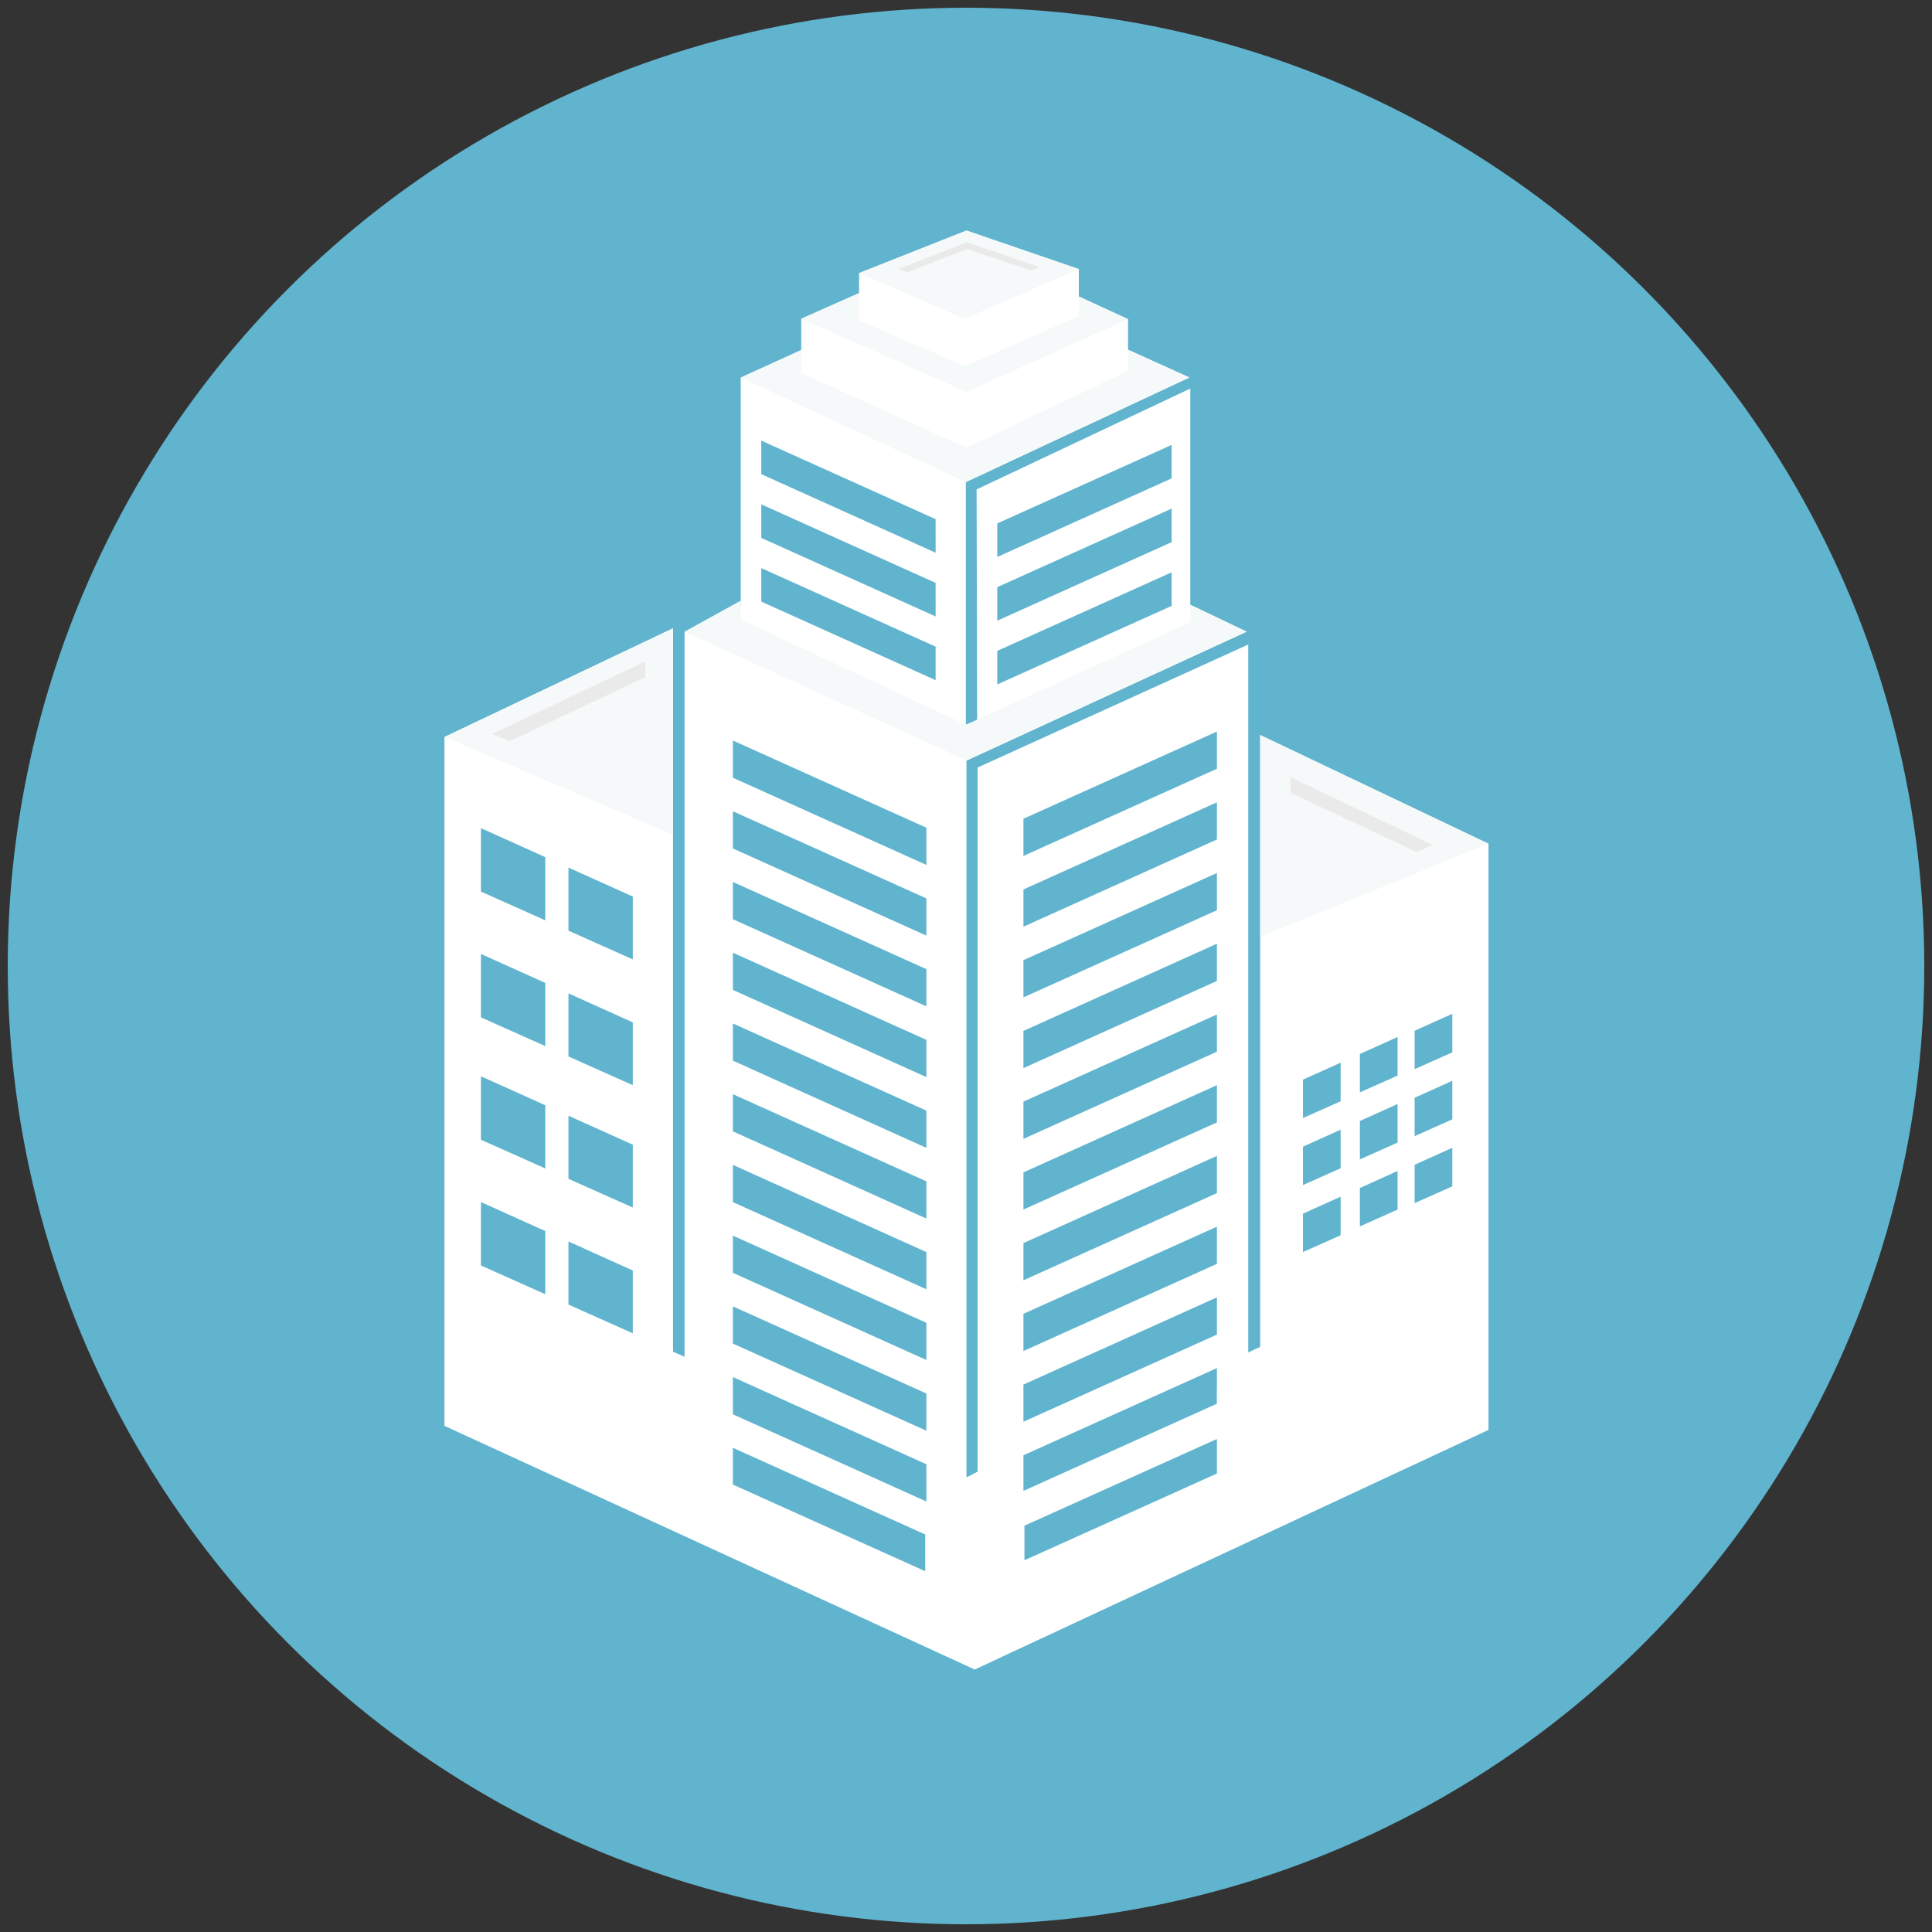 <?xml version="1.0" encoding="utf-8"?>
<!-- Generator: Adobe Illustrator 17.0.0, SVG Export Plug-In . SVG Version: 6.00 Build 0)  -->
<!DOCTYPE svg PUBLIC "-//W3C//DTD SVG 1.1//EN" "http://www.w3.org/Graphics/SVG/1.1/DTD/svg11.dtd">
<svg version="1.1" id="Layer_1" xmlns="http://www.w3.org/2000/svg" xmlns:xlink="http://www.w3.org/1999/xlink" x="0px" y="0px"
	 width="250px" height="250px" viewBox="0 0 250 250" enable-background="new 0 0 250 250" xml:space="preserve">
<rect x="0" y="0" width="250" height="250" fill="#333333" stroke="none"/>
<circle fill="#60B4CE" cx="125" cy="125" r="124"/>
<path fill="#FFFFFF" d="M163.068,95.111v79.177l-1.546,0.716v-91.6l-35.021,15.913v91.114l-1.443,0.747V98.413l36.245-16.676
	l-7.279-3.473V50.278L126.372,63.33l0.07,29.883l-1.463,0.57V62.382l28.922-13.536l-7.934-3.59v-3.958l-6.367-2.931V34.82
	l-14.541-4.985l-13.899,5.504v2.588l-7.478,3.322v4.044l-7.834,3.568v29.553l-7.265,3.324v93.819l-1.491-0.64V81.299L57.508,95.37
	v89.132l68.624,31.534l66.479-31.004V109.18L163.068,95.111z M129.046,67.733l22.561-10.163v4.335L129.046,72.07V67.733z
	 M129.046,75.977l22.561-10.162v4.339l-22.561,10.164V75.977z M129.046,84.224l22.561-10.166v4.344l-22.561,10.166V84.224z
	 M70.559,167.471l-8.325-3.718v-8.208l8.325,3.752V167.471z M70.559,151.195l-8.325-3.716v-8.208l8.325,3.748V151.195z
	 M70.559,135.364l-8.325-3.718v-8.207l8.325,3.751V135.364z M70.559,119.089l-8.325-3.719v-8.208l8.325,3.752V119.089z
	 M81.886,172.53l-8.327-3.718v-8.165l8.327,3.752V172.53z M81.886,156.255l-8.327-3.718v-8.163l8.327,3.75V156.255z M81.886,140.422
	l-8.327-3.716v-8.163l8.327,3.751V140.422z M81.886,124.147l-8.327-3.718v-8.163l8.327,3.75V124.147z M119.728,203.319
	l-24.893-11.215v-4.759l24.893,11.217V203.319z M119.872,191.061v3.23l-25.036-11.281v-2.692v-2.127l25.036,11.281V191.061z
	 M119.872,185.136l-25.036-11.279v-4.816l25.036,11.278V185.136z M119.872,175.983l-25.036-11.28v-4.813l25.036,11.28V175.983z
	 M119.872,166.83l-25.036-11.276v-4.818l25.036,11.282V166.83z M119.872,157.679l-25.036-11.282v-4.812l25.036,11.28V157.679z
	 M119.872,148.531l-25.036-11.283v-4.812l25.036,11.276V148.531z M119.872,139.375l-25.036-11.28v-4.816l25.036,11.28V139.375z
	 M119.872,130.221l-25.036-11.278v-4.816l25.036,11.282V130.221z M119.872,121.068L94.836,109.79v-4.814l25.036,11.278V121.068z
	 M119.872,111.919l-25.036-11.28v-4.816l25.036,11.282V111.919z M121.069,88.015L98.511,77.849v-4.335l22.558,10.162V88.015z
	 M121.069,79.769L98.511,69.604v-4.342l22.558,10.166V79.769z M121.069,71.524L98.511,61.359v-4.342l22.558,10.162V71.524z
	 M157.468,190.673l-24.905,11.223v-4.473l24.905-11.22V190.673z M157.468,179.758l-0.012,0.007v1.88l-25.024,11.277v-4.61
	l25.036-11.284V179.758z M157.468,172.695l-25.036,11.278v-4.81l25.036-11.286V172.695z M157.468,163.542l-25.036,11.28v-4.816
	l25.036-11.277V163.542z M157.468,154.39l-25.036,11.278v-4.81l25.036-11.286V154.39z M157.468,145.238l-25.036,11.279v-4.81
	l25.036-11.286V145.238z M157.468,136.088l-25.036,11.28v-4.818l25.036-11.277V136.088z M157.468,126.933l-25.036,11.28v-4.814
	l25.036-11.282V126.933z M157.468,117.783l-25.036,11.277v-4.815l25.036-11.279V117.783z M157.468,108.628l-25.036,11.284v-4.817
	l25.036-11.278V108.628z M157.468,99.475l-25.036,11.28v-4.811l25.036-11.28V99.475z M183.051,133.38l4.876-2.197v4.993
	l-4.876,2.172V133.38z M183.051,142.05l4.876-2.197v4.992l-4.876,2.172V142.05z M175.971,136.384l4.876-2.196v4.993l-4.876,2.172
	V136.384z M175.971,145.054l4.876-2.197v4.992l-4.876,2.172V145.054z M168.602,139.707l4.876-2.196v4.992l-4.876,2.173V139.707z
	 M168.602,148.377l4.876-2.196v4.993l-4.876,2.172V148.377z M168.602,157.046l4.876-2.196v4.993l-4.876,2.172V157.046z
	 M175.971,153.724l4.876-2.197v4.992l-4.876,2.173V153.724z M183.051,150.719l4.876-2.197v4.992l-4.876,2.172V150.719z"/>
<polygon fill="#F6F9F9" points="95.848,48.86 124.98,62.381 153.902,48.846 145.967,45.255 145.967,47.969 125.059,57.938 
	103.679,48.257 103.682,45.292 "/>
<polygon fill="#F6F9F9" points="103.682,41.248 125.059,50.714 145.968,41.297 139.6,38.366 139.6,40.888 124.875,47.39 
	111.157,41.466 111.16,37.926 "/>
<polygon fill="#F6F9F9" points="111.16,35.338 124.825,41.25 139.6,34.82 125.059,29.834 "/>
<polygon fill="#EAEAEA" points="125.11,31.343 116.219,34.82 117.405,35.229 125.11,32.23 133.469,35.014 134.541,34.569 "/>
<polygon fill="#F6F9F9" points="57.508,95.37 87.093,108.006 87.093,81.299 "/>
<polygon fill="#F6F9F9" points="163.068,95.111 163.068,121.227 192.611,109.181 "/>
<polygon fill="#EAEAEA" points="65.939,95.923 83.512,87.614 83.479,85.596 63.683,94.976 "/>
<polygon fill="#EAEAEA" points="166.992,100.569 166.991,102.58 183.28,110.235 185.411,109.341 "/>
<polygon fill="#F6F9F9" points="88.583,81.737 95.848,77.723 95.844,80.148 124.999,93.782 154.047,80.495 154.043,78.263 
	161.323,81.737 125.079,98.413 "/>
</svg>
